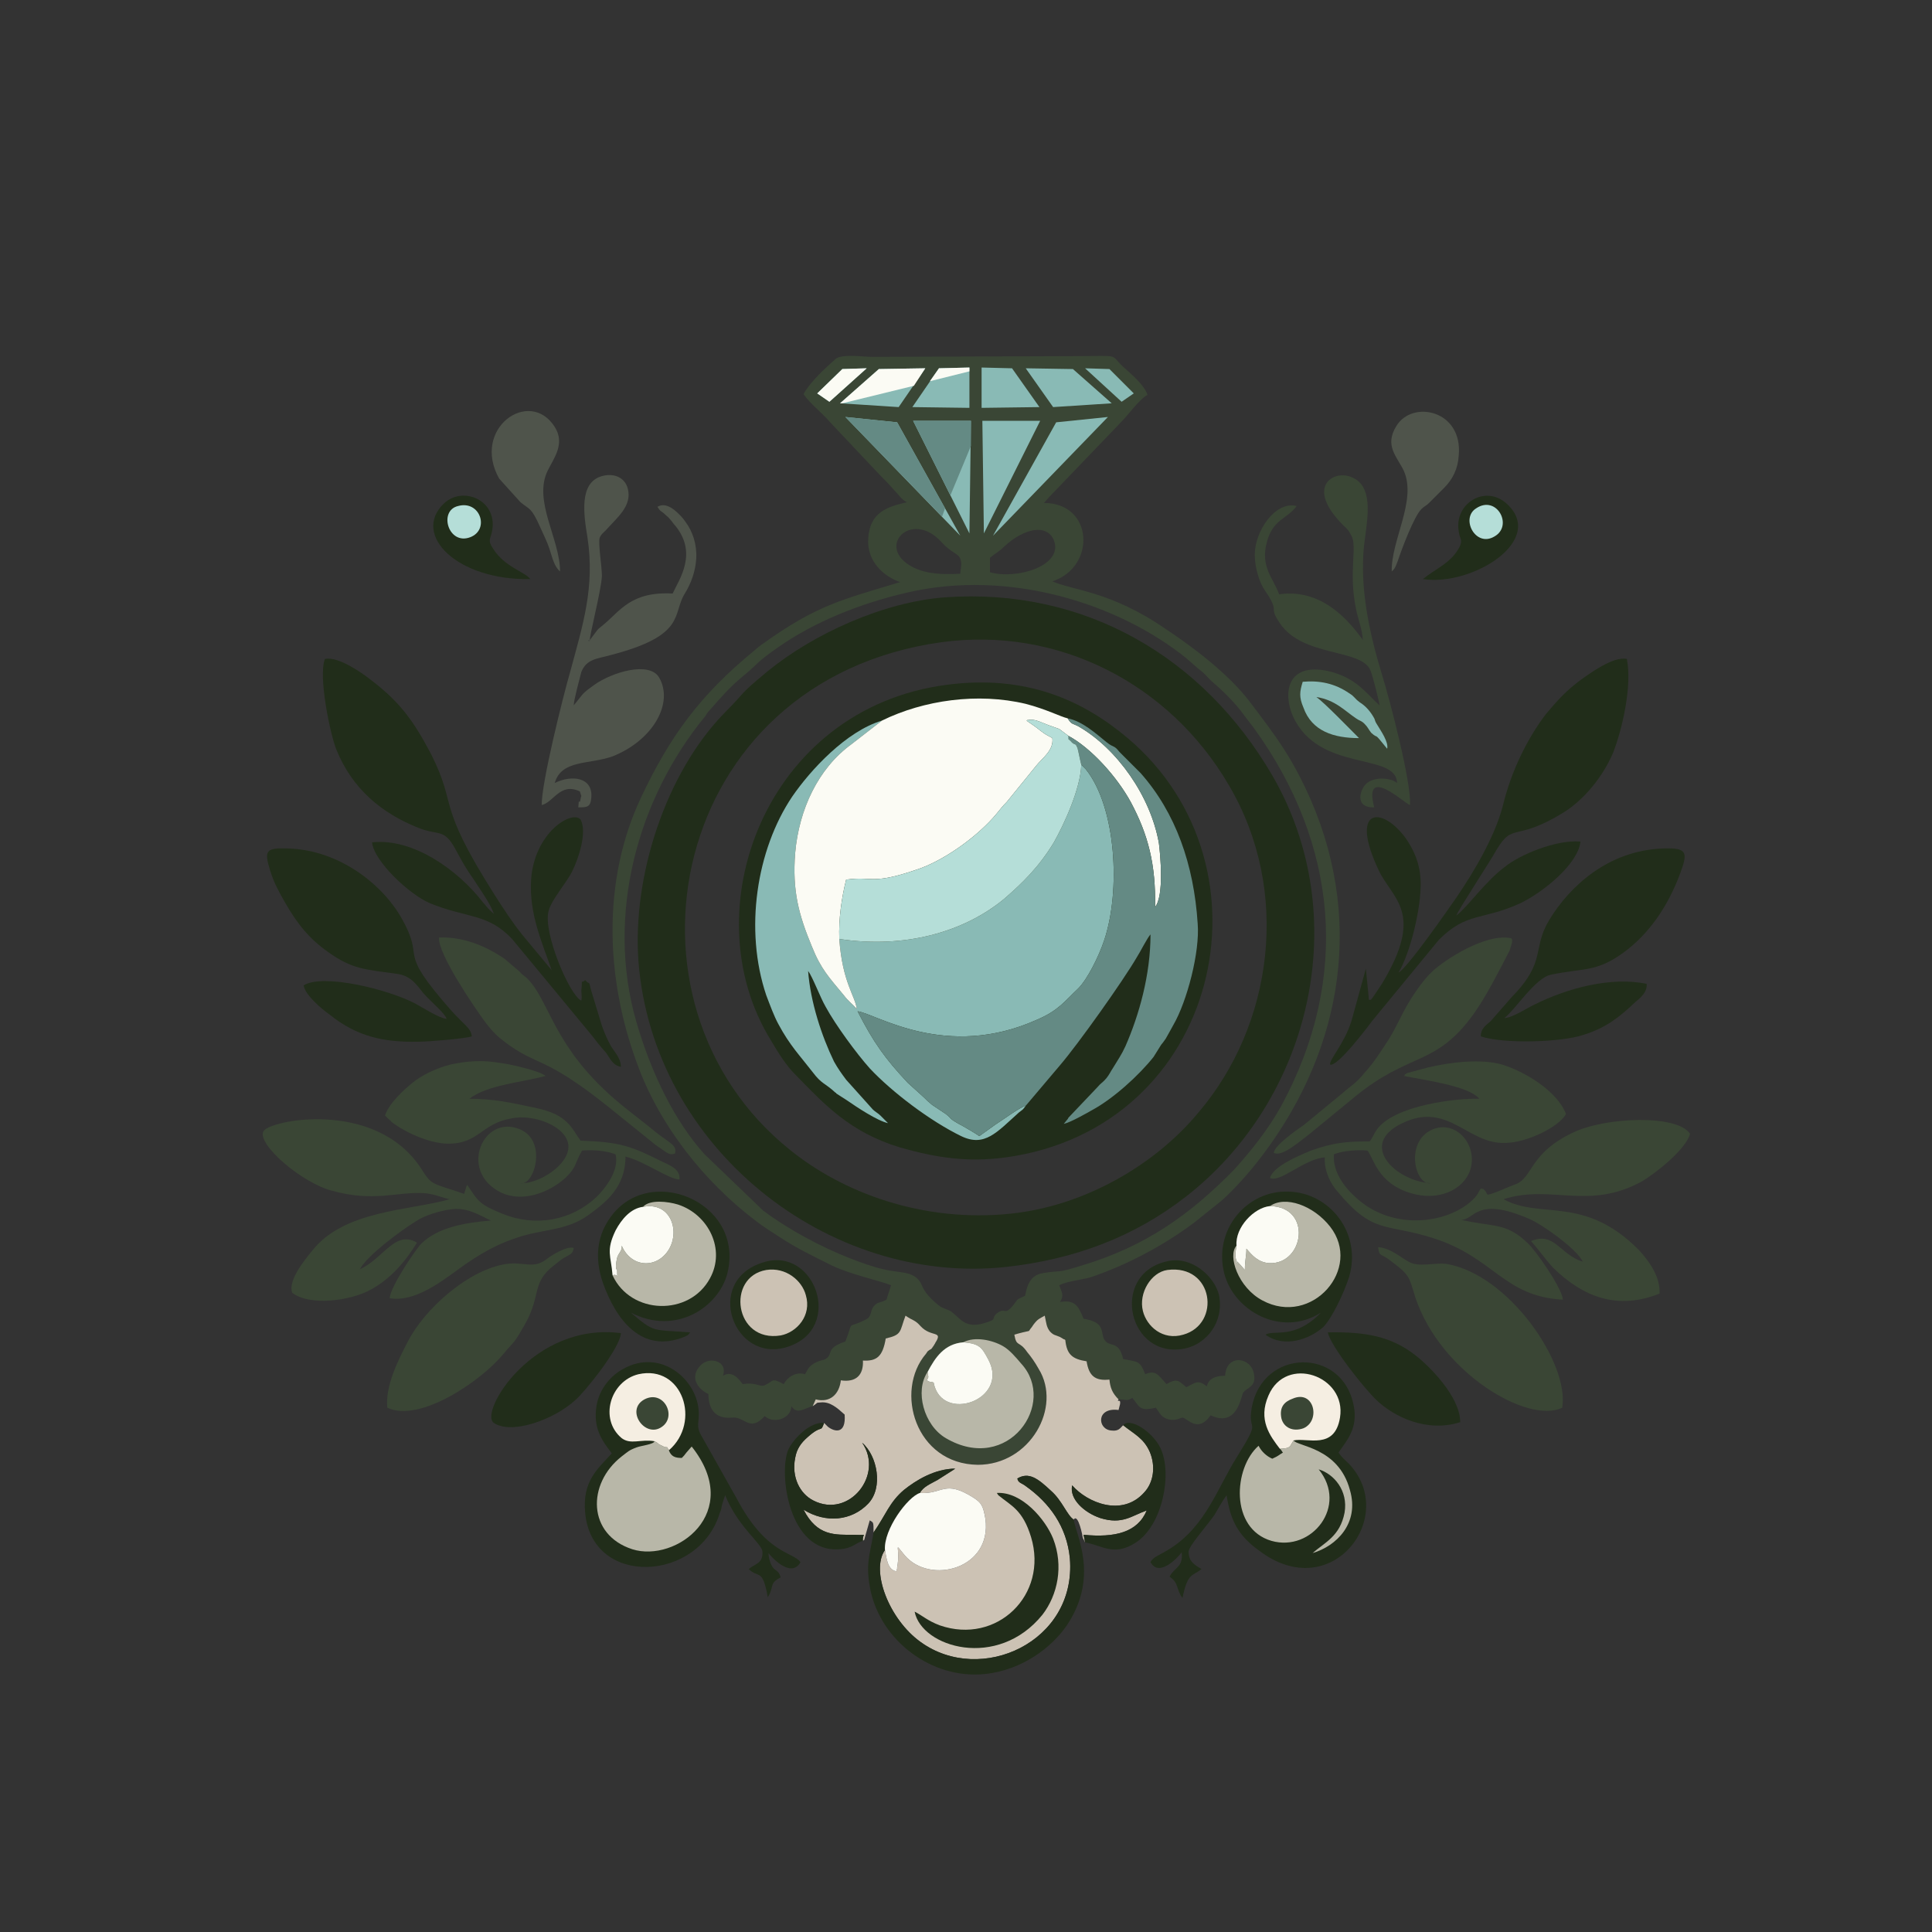 <?xml version="1.0" encoding="UTF-8"?>
<!DOCTYPE svg PUBLIC "-//W3C//DTD SVG 1.1//EN" "http://www.w3.org/Graphics/SVG/1.1/DTD/svg11.dtd">
<!-- Creator: CorelDRAW X7 -->
<svg xmlns="http://www.w3.org/2000/svg" xml:space="preserve" width="2539px" height="2539px" version="1.1" style="shape-rendering:geometricPrecision; text-rendering:geometricPrecision; image-rendering:optimizeQuality; fill-rule:evenodd; clip-rule:evenodd"
viewBox="0 0 2539 2539"
 xmlns:xlink="http://www.w3.org/1999/xlink">
 <rect x="0" y="0" width="2539" height="2539" fill="#333333" stroke="none"/>
 <defs>
  <style type="text/css">
   <![CDATA[
    .fil1 {fill:#212D1A}
    .fil0 {fill:#3A4635}
    .fil7 {fill:#4F544B}
    .fil5 {fill:#648A84}
    .fil3 {fill:#89BAB5}
    .fil10 {fill:#89BAB5}
    .fil6 {fill:#B5DED8}
    .fil8 {fill:#B8B7A8}
    .fil2 {fill:#CCC2B4}
    .fil9 {fill:#F5EEE2}
    .fil4 {fill:#FBFBF4}
   ]]>
  </style>
 </defs>
 <g id="Слой_x0020_1">
  <path class="fil0" d="M1068 1848l4 -9c19,5 31,-7 33,-25 20,3 30,-7 29,-26 18,1 26,-5 30,-29 22,-5 18,-9 26,-30 10,7 12,5 20,14 14,15 30,5 19,22 0,1 -1,1 -1,2 -6,9 -3,4 -9,9l-2 3c-42,49 -14,145 68,146 69,0 111,-76 80,-126 -5,-9 -10,-16 -15,-22 -11,-16 -14,-6 -17,-23 3,-1 7,-2 11,-3 12,-3 6,0 12,-7l2 -3c6,-8 8,-8 15,-12 2,9 2,15 7,21 5,5 6,4 13,7l5 3c1,0 2,1 2,1 2,19 9,25 28,28 3,19 11,26 30,24 1,11 4,18 12,26 10,0 11,3 18,-2 10,12 9,18 31,13 4,5 6,11 13,14 12,5 19,-1 22,-1 7,1 20,21 37,-3 36,17 40,-27 43,-30 5,-7 17,-7 14,-24 -3,-22 -36,-28 -38,2 -13,0 -22,4 -24,14 -12,-10 -16,-4 -27,1 -9,-7 -11,-13 -26,-4 -11,-12 -14,-19 -28,-13 -7,-18 -9,-16 -29,-20 -6,-26 -18,-14 -25,-26 -5,-10 2,-22 -27,-27 -7,-17 -11,-25 -31,-22 6,-9 2,-13 -1,-22 10,-5 28,-7 40,-10 48,-16 97,-42 137,-72l30 -24c15,-11 39,-38 51,-53 110,-138 145,-311 73,-478 -25,-57 -46,-84 -80,-129 -27,-36 -74,-72 -112,-97 -71,-49 -121,-50 -148,-62 58,-19 54,-103 -11,-103 2,-2 5,-6 8,-9l94 -98c8,-8 24,-30 34,-35 -4,-13 -21,-27 -32,-37 -18,-17 -3,-14 -57,-14l-273 1c-12,0 -37,-4 -47,2 0,0 -9,8 -10,9 -9,8 -27,26 -33,38 9,13 24,24 35,37l67 71c8,8 10,10 17,18 6,6 10,13 17,16 -26,6 -49,13 -51,48 -2,30 21,50 42,57 -76,23 -109,30 -179,80 -6,4 -8,6 -14,11 -69,57 -109,110 -148,193 -51,109 -46,237 -5,348 29,81 88,156 157,208 9,7 20,14 31,21 21,14 44,25 68,37 25,12 63,20 78,26l-6 19c-9,5 -11,2 -17,9 -5,7 -2,13 -10,17 -27,14 -15,-2 -27,29 -27,9 -15,16 -26,23 -4,2 -10,2 -17,7 -6,4 -7,8 -10,13 -13,-4 -24,5 -28,13 -17,-9 -13,-4 -24,1 -7,4 -11,-4 -30,-1 -6,-8 -14,-18 -26,-11 7,-19 -17,-26 -29,-14 -15,15 -5,31 10,38 0,21 10,33 31,31 17,-2 23,20 43,-2 12,11 35,3 35,-13 8,12 18,2 28,0zm279 -145c2,-6 3,-27 24,-30 25,-4 16,1 51,-10 83,-25 141,-66 199,-125 22,-24 46,-54 63,-85 91,-168 74,-344 -36,-496l-13 -17c-12,-17 -29,-33 -44,-46 -6,-6 -9,-10 -16,-15l-16 -14c-88,-71 -232,-118 -368,-86 -64,15 -121,39 -166,70 -32,22 -27,22 -49,40 -16,13 -30,29 -43,44 -4,4 -4,5 -6,8 -89,108 -131,261 -91,401 20,69 51,132 90,175l77 74c32,24 76,48 115,63 13,5 29,11 43,14 19,5 37,2 47,15 5,6 3,14 25,32 7,6 14,5 20,11 9,7 16,20 40,13 20,-6 8,-5 17,-13 12,-9 9,4 21,-10 8,-10 3,-7 16,-13zm-85 -949c0,-5 2,-11 1,-16 -2,-12 -10,-8 -27,-27 -39,-41 -86,8 -37,34 19,10 41,10 63,9zm39 -21l0 19c34,10 97,-8 84,-42 -9,-22 -39,-16 -65,8 -7,7 -13,10 -19,15z"/>
  <path class="fil1" d="M1242 785c-81,6 -173,48 -233,97 -40,33 -27,25 -57,55 -77,79 -121,214 -113,326 19,246 250,427 483,402 91,-10 169,-40 236,-92 165,-128 222,-368 114,-554 -91,-156 -247,-247 -430,-234zm-5 59c-358,50 -441,473 -199,667 69,56 174,96 290,84 97,-10 190,-64 247,-133 98,-115 122,-291 40,-430 -78,-134 -225,-209 -378,-188z"/>
  <path class="fil1" d="M1244 900c-238,31 -336,297 -231,467 10,17 20,33 32,45 39,40 72,76 138,96 46,13 87,20 139,13 281,-39 360,-382 160,-551 -58,-49 -133,-84 -238,-70z"/>
  <path class="fil2" d="M1068 1848c9,-6 3,-4 11,-5 12,-1 21,7 31,16 2,26 -13,23 -22,16 -1,-1 -1,-1 -2,-2l-3 -3c-5,14 -2,1 -22,19 -8,7 -14,15 -16,27 -5,25 6,47 24,56 47,24 93,-34 64,-76 20,17 28,59 8,80 -22,23 -56,26 -85,8 18,35 41,33 67,33 19,1 10,-3 11,8 3,-3 1,1 3,-6l6 -21c5,3 5,2 5,16 16,-23 21,-40 40,-56 15,-12 40,-28 68,-28 -1,0 -1,0 -2,1l-22 14c-9,5 -19,9 -23,17 30,2 32,-18 70,6 11,7 13,11 16,28 9,66 -73,87 -106,48 -16,-19 -5,-11 -10,16 0,1 0,2 0,2 -1,1 -1,2 -1,3 -12,-2 -13,-18 -15,-28 -19,27 5,91 47,121 79,57 205,0 196,-110 -4,-42 -27,-73 -58,-95 -5,-4 -10,-4 -11,-10 15,-9 27,0 44,16 15,13 21,32 30,38 6,-9 12,23 12,24 2,4 2,4 3,6l-2 -10c41,4 71,-3 83,-32 -20,7 -32,19 -61,10 -21,-7 -41,-25 -37,-43 20,23 66,42 95,9 12,-13 15,-34 7,-53 -8,-18 -20,-23 -35,-35 -4,4 -6,8 -15,7 -19,-1 -21,-31 9,-27l2 -8c1,-8 -5,-1 -2,-6 -8,-8 -11,-15 -12,-26 -19,2 -27,-5 -30,-24 -19,-3 -26,-9 -28,-28 0,0 -1,-1 -2,-1l-5 -3c-7,-3 -8,-2 -13,-7 -5,-6 -5,-12 -7,-21 -7,4 -9,4 -15,12l-2 3c-6,7 0,4 -12,7 -4,1 -8,2 -11,3 3,17 6,7 17,23 5,6 10,13 15,22 31,50 -11,126 -80,126 -82,-1 -110,-97 -68,-146l2 -3c6,-5 3,0 9,-9 0,-1 1,-1 1,-2 11,-17 -5,-7 -19,-22 -8,-9 -10,-7 -20,-14 -8,21 -4,25 -26,30 -4,24 -12,30 -30,29 1,19 -9,29 -29,26 -2,18 -14,30 -33,25l-4 9z"/>
  <path class="fil3" d="M1348 1453c-9,3 -29,18 -40,25l-21 15c-4,-3 -21,-13 -27,-16 -14,-8 -8,-6 -17,-13l-18 -12c-6,-5 -6,-5 -11,-10l-21 -19c-30,-32 -45,-53 -66,-94 24,3 116,65 236,11 28,-12 36,-24 54,-41 12,-12 27,-42 34,-63 22,-65 16,-175 -24,-225l-6 -6c-1,32 -23,79 -36,102 -20,33 -42,54 -65,74 -53,44 -131,66 -217,53 4,57 21,75 23,92 -4,-5 -12,-11 -17,-18 -19,-23 -30,-34 -42,-64 -17,-41 -26,-73 -22,-123 5,-57 30,-111 74,-143l40 -31c-47,14 -94,65 -118,100 -47,70 -63,175 -34,261 5,13 10,27 16,38 15,28 28,41 45,63 12,16 16,14 30,27 0,0 1,0 1,1l14 9c13,9 40,27 54,30l-10 -10c-3,-3 -7,-5 -10,-8l-35 -39c-6,-8 -11,-15 -16,-24 -16,-33 -31,-78 -34,-119 6,8 16,35 23,47 13,24 41,62 58,81 29,31 79,69 120,89 31,15 47,-5 76,-31 5,-4 5,-3 9,-9z"/>
  <path class="fil4" d="M1159 947l-40 31c-44,32 -69,86 -74,143 -4,50 5,82 22,123 12,30 23,41 42,64 5,7 13,13 17,18 -2,-17 -19,-35 -23,-92 -1,-26 3,-54 9,-78 36,-5 33,8 98,-15 35,-13 77,-44 100,-72 5,-6 7,-9 13,-15l39 -48c8,-10 23,-20 21,-36 -9,-5 -8,-4 -16,-10 -6,-5 -11,-8 -18,-13 1,0 1,-1 2,-1 0,1 1,0 1,0 1,0 2,0 2,0 7,-1 18,5 24,7 5,2 9,3 14,5l12 9c30,16 64,54 82,87 23,43 33,82 32,138 12,-15 7,-68 5,-84 -11,-62 -55,-124 -105,-153 -9,-5 -9,-2 -15,-11 -9,-2 -28,-12 -55,-19 -63,-15 -134,-5 -189,22z"/>
  <path class="fil0" d="M506 1466c3,3 2,2 5,5 0,0 3,2 3,3 18,14 49,28 73,29 42,1 45,-26 84,-33 31,-7 75,11 76,36 1,25 -39,50 -63,49 18,4 36,-56 -1,-71 -48,-20 -81,55 -25,83 29,14 64,0 85,-19 15,-14 12,-19 22,-36 15,-1 31,0 44,5 5,21 -13,44 -25,56 -33,31 -80,40 -124,22 -29,-12 -31,-15 -46,-38 0,0 0,1 -1,2l-3 10c-43,-15 -42,-10 -57,-34 -60,-91 -200,-63 -207,-48 -8,17 51,68 91,78 54,15 85,1 120,3 14,1 24,6 34,8 -52,15 -139,14 -181,68 -8,10 -32,38 -26,55 24,18 76,10 101,-3 29,-15 49,-40 63,-63 -29,-17 -44,21 -75,35 9,-18 57,-53 72,-62 13,-9 33,-15 50,-17 20,-2 35,8 50,15 -35,3 -69,9 -91,30 -7,7 -40,55 -42,72 32,6 68,-22 85,-34 23,-17 48,-34 81,-45 34,-12 66,-9 95,-30 22,-16 49,-36 49,-77 25,6 57,30 71,30 1,-13 -11,-18 -22,-23 -42,-21 -55,-26 -108,-28 -12,-16 -16,-34 -59,-43 -33,-7 -55,-12 -87,-12 22,-18 71,-22 100,-30 -8,-7 -49,-16 -59,-17 -23,-4 -43,-3 -66,2 -20,5 -39,15 -50,24 -11,9 -31,27 -36,43z"/>
  <path class="fil0" d="M1845 1414c24,5 86,13 99,30 -28,-1 -112,8 -135,41 -4,6 -5,10 -9,15 -33,0 -48,2 -77,12 -17,7 -50,21 -54,36 13,7 45,-25 72,-27 -1,18 8,35 16,44 48,58 63,42 126,62 80,25 93,77 171,81 -2,-17 -37,-66 -46,-74 -29,-28 -45,-21 -88,-31 18,1 19,-32 90,-1 15,6 62,39 70,56 -30,-9 -37,-40 -68,-27 10,11 18,23 29,35 40,39 85,56 140,34 1,-24 -16,-45 -27,-57 -72,-73 -129,-40 -178,-67 62,-20 111,15 181,-23 19,-11 59,-43 64,-63 -17,-26 -113,-22 -155,-1 -58,28 -51,60 -76,68 -11,4 -27,12 -35,13 -1,-1 -3,-5 -3,-5 -4,-3 0,-2 -6,-3 -4,6 -3,6 -7,11 -30,34 -108,48 -159,-1 -11,-10 -29,-31 -27,-55 12,-5 31,-6 44,-5 8,9 13,43 57,56 36,11 69,-4 78,-30 11,-33 -19,-68 -51,-53 -35,17 -21,73 -1,70 -46,-3 -96,-51 -37,-79 60,-29 86,28 135,26 28,0 71,-21 80,-38 -12,-31 -55,-56 -84,-65 -28,-8 -69,-3 -98,4l-26 7c-8,4 -1,1 -5,4z"/>
  <path class="fil5" d="M1404 967c1,8 -2,1 5,9 5,4 4,0 7,7 1,3 4,19 5,22l6 6c40,50 46,160 24,225 -7,21 -22,51 -34,63 -18,17 -26,29 -54,41 -120,54 -212,-8 -236,-11 21,41 36,62 66,94l21 19c5,5 5,5 11,10l18 12c9,7 3,5 17,13 6,3 23,13 27,16l21 -15c11,-7 31,-22 40,-25 0,0 1,-1 1,-1l44 -52c24,-28 83,-111 101,-142 4,-6 14,-26 18,-30 0,53 -15,106 -33,147 -5,11 -10,18 -16,28 -4,6 -5,9 -9,14 -5,6 -7,6 -12,12l-38 40c0,1 -2,3 -2,3l-4 5c9,-2 30,-14 37,-18 28,-15 62,-46 81,-70l10 -16c1,-1 4,-5 6,-8 3,-5 6,-11 10,-18 18,-31 35,-96 32,-133 -5,-78 -29,-146 -75,-198l-28 -28c-7,-9 -7,-5 -16,-12 -15,-12 -32,-28 -52,-32 6,9 6,6 15,11 50,29 94,91 105,153 2,16 7,69 -5,84 1,-56 -9,-95 -32,-138 -18,-33 -52,-71 -82,-87z"/>
  <path class="fil1" d="M649 1201c-9,-8 -8,-8 -15,-16 -31,-40 -90,-84 -145,-78 2,24 48,68 76,80 49,20 76,13 108,47l105 127c7,9 10,13 18,22 6,8 9,17 20,19 0,-11 -8,-19 -13,-27 -5,-9 -8,-16 -12,-27l-14 -46c-4,-16 -1,-6 -8,-14 -7,7 -3,-7 -5,14 0,3 1,8 0,13 -15,-6 -51,-90 -43,-118 4,-15 23,-36 31,-52 8,-16 20,-51 11,-68 -12,-13 -61,18 -65,79 -3,45 15,84 27,119l-39 -47c-12,-15 -24,-33 -36,-52 -78,-123 -48,-114 -83,-184 -23,-44 -41,-69 -79,-98 -10,-8 -43,-32 -61,-28 -9,23 7,99 15,119 21,52 60,84 108,103 10,4 17,5 27,7 19,5 20,25 45,60 7,11 23,33 27,46z"/>
  <path class="fil1" d="M1838 1278c15,-25 30,-84 29,-120 -1,-24 -9,-41 -20,-57 -32,-43 -74,-39 -35,43 18,38 61,55 4,149l-12 18c-3,3 -1,3 -5,3l-4 -41 -19 69c-10,31 -29,50 -28,57 9,4 50,-50 55,-57l88 -107c37,-37 57,-25 107,-48 31,-15 76,-52 79,-81 -32,-3 -81,18 -99,33 -25,18 -51,55 -64,64 1,-5 45,-72 52,-85 23,-39 24,-10 90,-51 25,-16 50,-45 64,-78 12,-31 25,-87 18,-123 -18,-4 -50,20 -60,27 -19,14 -31,27 -46,45 -24,31 -46,75 -57,121 -11,42 -39,88 -60,119 -11,16 -66,95 -77,100z"/>
  <path class="fil1" d="M1512 2053c11,20 35,-5 41,-13 2,20 -9,19 -16,32 13,9 8,16 17,28 7,-34 13,-28 25,-38 -8,-5 -17,-9 -17,-23 1,-8 21,-30 34,-48 6,-10 10,-18 16,-26 5,33 15,53 43,73 95,72 183,-45 118,-114 -5,-5 -9,-8 -14,-15 11,-16 26,-32 20,-62 -15,-77 -120,-75 -134,3 -6,35 14,11 -19,64 -26,41 -41,91 -88,121 -14,9 -23,11 -26,18z"/>
  <path class="fil1" d="M804 1910c-18,20 -39,36 -35,78 9,99 150,91 177,0 2,-4 2,-6 3,-11l4 -12c17,42 48,63 49,74 1,16 -10,16 -18,23 13,13 18,-2 25,37 9,-14 1,-18 17,-26 -3,-10 -7,-8 -11,-14 -3,-5 -5,-12 -5,-18 1,2 29,35 42,12 -10,-14 -45,-10 -84,-84l-45 -80c-10,-16 -3,-19 -5,-37 -4,-41 -51,-80 -99,-53 -15,8 -31,25 -35,48 -5,31 8,47 20,63z"/>
  <path class="fil6" d="M1103 1234c86,13 164,-9 217,-53 23,-20 45,-41 65,-74 13,-23 35,-70 36,-102 -1,-3 -4,-19 -5,-22 -3,-7 -2,-3 -7,-7 -7,-8 -4,-1 -5,-9l-12 -9c-5,-2 -9,-3 -14,-5 -6,-2 -17,-8 -24,-7 0,0 -1,0 -2,0 0,0 -1,1 -1,0 -1,0 -1,1 -2,1 7,5 12,8 18,13 8,6 7,5 16,10 2,16 -13,26 -21,36l-39 48c-6,6 -8,9 -13,15 -23,28 -65,59 -100,72 -65,23 -62,10 -98,15 -6,24 -10,52 -9,78z"/>
  <path class="fil1" d="M587 1339c-10,-1 -30,-14 -41,-20 -36,-19 -122,-40 -147,-24 2,13 25,32 35,39 35,28 70,36 116,35 13,0 61,-4 70,-7 -1,-11 -10,-15 -27,-34 -74,-84 -33,-63 -64,-119 -23,-43 -80,-92 -151,-94 -29,-1 -31,3 -23,29 5,16 11,27 19,41 17,30 33,49 57,66 32,23 49,23 92,29 18,3 25,15 34,26 13,14 27,25 30,33z"/>
  <path class="fil1" d="M1946 1362c30,10 105,8 135,-2 29,-9 47,-23 68,-43 7,-6 16,-13 15,-24 -47,-10 -105,6 -147,27 -11,5 -28,17 -40,18 15,-12 41,-53 61,-57 42,-9 59,-3 94,-28 35,-25 60,-62 76,-105 10,-27 10,-34 -21,-33 -74,2 -125,51 -151,94 -23,38 -3,54 -49,101l-28 32c-7,6 -13,10 -13,20z"/>
  <path class="fil7" d="M712 1058c16,-4 24,-30 50,-18 3,10 2,3 1,10 -2,11 -2,-6 -3,11 11,0 16,0 17,-12 3,-28 -26,-31 -48,-20 9,-31 45,-24 76,-35 53,-21 81,-70 61,-104 -13,-21 -61,-7 -85,10 -7,5 -11,8 -15,12l-12 15c0,-7 8,-36 10,-44 7,-17 20,-17 38,-22 101,-26 81,-54 98,-81 8,-13 14,-29 15,-46 1,-19 -5,-36 -14,-48 -4,-6 -8,-10 -15,-16 -8,-6 -15,-8 -22,-4 5,8 4,4 11,11 4,3 7,7 10,11 34,38 7,74 -1,92 -55,-3 -69,23 -91,41 -8,7 -5,3 -11,11l-6 8c-4,6 -3,-2 -1,3 -1,-6 15,-66 16,-86 0,-13 -5,-42 -3,-50 2,-5 4,-6 8,-10 15,-17 35,-32 29,-55 -4,-15 -19,-21 -35,-16 -29,9 -23,50 -18,80 10,66 -6,115 -23,178 -9,31 -38,147 -37,174z"/>
  <path class="fil0" d="M1791 841c-25,-35 -60,-67 -110,-60 -8,-22 -25,-36 -16,-69 8,-30 27,-30 39,-47 -28,-7 -55,33 -55,64 0,17 6,37 14,48 20,29 3,19 19,42 30,45 107,33 119,62 3,7 11,39 12,46 -18,-16 -30,-36 -67,-45 -55,-12 -60,29 -47,59 34,75 136,47 137,88 -8,-7 -28,-8 -38,-1 -10,6 -20,34 8,33 -15,-57 40,-5 47,-3 2,-30 -27,-140 -37,-172 -17,-56 -31,-120 -22,-180 4,-30 10,-68 -18,-79 -24,-10 -61,13 -11,63 6,6 7,6 11,14 8,14 -4,48 6,96 3,15 8,26 9,41z"/>
  <path class="fil1" d="M907 1751c-51,-4 -46,1 -78,-26 60,31 116,-8 127,-52 23,-94 -106,-147 -156,-70 -16,24 -18,52 -8,82 18,51 52,94 107,72 6,-3 4,-1 8,-6z"/>
  <path class="fil1" d="M1736 1725c-35,36 -61,22 -73,29 25,18 58,6 76,-10 11,-11 27,-44 34,-66 17,-58 -26,-111 -80,-112 -54,-2 -99,50 -84,108 13,49 75,84 127,51z"/>
  <path class="fil0" d="M2053 1850c10,-58 -70,-175 -152,-189 -16,-2 -37,5 -50,-3 -11,-6 -24,-18 -40,-19 2,13 3,8 14,16 28,21 26,21 35,50 33,99 148,167 193,145z"/>
  <path class="fil8" d="M879 1906c0,0 0,-1 0,-1 -1,0 -1,-1 -1,-1 0,0 -1,-1 -1,-1 0,0 0,-1 0,-1 -1,0 -3,0 -5,-1 -11,-5 -4,-3 -12,-7 0,4 -18,6 -23,8 -11,4 -12,6 -20,12 -46,36 -45,103 14,122 57,18 147,-48 78,-135l-7 8c-3,4 -3,4 -6,7 -9,0 -14,-2 -17,-10z"/>
  <path class="fil0" d="M887 1516c3,-11 -6,-13 -25,-28 -23,-19 -50,-38 -71,-59 -65,-63 -71,-116 -98,-143 -4,-4 -6,-4 -10,-9l-20 -17c-25,-17 -54,-29 -86,-28 -2,21 46,91 59,109 9,12 15,19 27,28 43,33 51,17 137,86l62 50c14,9 17,14 25,11z"/>
  <path class="fil0" d="M1674 1515c10,6 33,-14 46,-24l61 -50c72,-59 106,-39 156,-109 17,-24 33,-56 47,-83l3 -10c0,-5 1,-3 -1,-6 -34,-7 -88,29 -103,43 -11,10 -23,27 -32,42 -10,17 -16,32 -26,48 -11,17 -20,31 -31,43 -13,16 -19,18 -29,27l-51 42c-10,7 -39,27 -40,37z"/>
  <path class="fil8" d="M1682 1904c1,0 3,4 4,5 -7,4 -5,4 -14,8 -7,-3 -14,-9 -18,-17 -33,29 -38,109 17,125 53,15 101,-46 62,-94 20,6 39,28 34,57 -6,31 -26,39 -42,53 31,-9 62,-39 49,-83 -15,-56 -69,-57 -74,-65 -6,9 -3,10 -18,11z"/>
  <path class="fil1" d="M1148 2014c-5,31 -11,41 -4,76 14,66 80,117 150,110 50,-5 89,-36 108,-64 43,-64 12,-119 9,-139 -9,-6 -15,-25 -30,-38 -17,-16 -29,-25 -44,-16 1,6 6,6 11,10 31,22 54,53 58,95 9,110 -117,167 -196,110 -42,-30 -66,-94 -47,-121 -2,-27 30,-70 46,-75 4,-8 14,-12 23,-17l22 -14c1,-1 1,-1 2,-1 -28,0 -53,16 -68,28 -19,16 -24,33 -40,56z"/>
  <path class="fil1" d="M816 1752c-115,-15 -187,104 -167,118 24,16 80,-5 107,-30 11,-9 59,-68 60,-88z"/>
  <path class="fil1" d="M1919 1869c0,-34 -42,-75 -59,-88 -32,-25 -66,-31 -115,-30 3,17 48,74 64,89 23,22 66,43 110,29z"/>
  <path class="fil8" d="M1219 1803c-17,25 -5,70 24,87 82,48 147,-46 99,-98 -6,-7 -15,-18 -24,-23 -14,-8 -37,-13 -52,-5 21,2 24,6 33,23 28,53 -62,84 -72,30 -2,-1 -3,-1 -3,-1 -1,0 -2,0 -2,0l-4 -2c3,-5 2,-4 1,-11z"/>
  <path class="fil4" d="M1209 1962c-16,5 -48,48 -46,75 2,10 3,26 15,28 0,-1 0,-2 1,-3 0,0 0,-1 0,-2 5,-27 -6,-35 10,-16 33,39 115,18 106,-48 -3,-17 -5,-21 -16,-28 -38,-24 -40,-4 -70,-6z"/>
  <path class="fil1" d="M1003 1659c-79,24 -39,134 32,111 75,-24 36,-133 -32,-111z"/>
  <path class="fil1" d="M1532 1658c-74,18 -49,130 26,114 27,-6 51,-34 44,-70 -6,-25 -37,-53 -70,-44z"/>
  <path class="fil8" d="M845 1586c36,-7 49,31 34,56 -15,25 -49,25 -62,-5 1,7 -4,9 -6,16 -1,5 -3,14 0,16 0,15 2,4 -6,7 24,52 101,54 128,4 21,-38 -2,-84 -42,-97 -13,-4 -37,-7 -46,3z"/>
  <path class="fil8" d="M1669 1585c56,1 45,77 -1,75 -15,-1 -23,-11 -30,-19 0,11 -2,14 -2,28l-7 -8c-10,-11 2,9 -3,-2 -4,-7 -2,-15 -1,-22 -12,13 2,55 34,72 65,35 132,-42 89,-97 -22,-28 -59,-41 -79,-27z"/>
  <path class="fil7" d="M1829 751c3,-3 4,-3 8,-14 5,-15 21,-58 31,-68 4,-4 6,-4 10,-8l20 -20c11,-11 18,-25 19,-42 6,-60 -61,-74 -82,-39 -16,26 1,40 10,59 17,39 -17,91 -16,132z"/>
  <path class="fil7" d="M736 751c0,-43 -36,-93 -16,-133 8,-16 23,-35 9,-57 -33,-52 -110,2 -73,68l28 31c12,10 14,6 26,33 4,9 9,19 12,28 4,12 6,23 14,30z"/>
  <path class="fil1" d="M1202 2118c9,47 109,77 168,4 20,-26 28,-64 14,-100 -10,-25 -41,-62 -74,-60l2 3c17,14 32,19 43,55 23,76 -45,142 -120,116 -16,-6 -23,-13 -33,-18z"/>
  <path class="fil9" d="M860 1894c8,4 1,2 12,7 2,1 4,1 5,1 0,0 0,1 0,1 0,0 1,1 1,1 0,0 0,1 1,1 0,0 0,1 0,1 43,-37 18,-113 -40,-100 -37,9 -52,59 -22,84 12,9 25,1 43,4z"/>
  <path class="fil9" d="M1682 1904c15,-1 12,-2 18,-11 18,-4 54,13 61,-30 9,-55 -71,-83 -94,-29 -14,32 2,53 15,70z"/>
  <path class="fil1" d="M697 761c-8,-10 -34,-16 -49,-40 -8,-12 -3,-12 -1,-25 6,-39 -39,-58 -64,-34 -42,41 18,101 114,99z"/>
  <path class="fil1" d="M1870 761c65,10 164,-52 109,-100 -28,-24 -68,1 -62,37 1,10 6,11 1,21 -11,21 -31,28 -48,42z"/>
  <path class="fil2" d="M1007 1669c-53,9 -42,96 19,86 21,-4 41,-26 33,-53 -5,-19 -26,-37 -52,-33z"/>
  <path class="fil1" d="M1134 2025c-1,-11 8,-7 -11,-8 -26,0 -49,2 -67,-33 29,18 63,15 85,-8 20,-21 12,-63 -8,-80 29,42 -17,100 -64,76 -18,-9 -29,-31 -24,-56 2,-12 8,-20 16,-27 20,-18 17,-5 22,-19 -19,-2 -41,22 -47,35 -13,30 0,136 67,131 18,-1 22,-9 31,-11z"/>
  <path class="fil2" d="M1534 1669c-21,3 -38,30 -32,54 5,20 26,39 53,31 50,-14 40,-93 -21,-85z"/>
  <path class="fil1" d="M1426 2027c23,4 38,19 67,0 35,-23 48,-91 32,-124 -10,-21 -40,-41 -49,-30 15,12 27,17 35,35 8,19 5,40 -7,53 -29,33 -75,14 -95,-9 -4,18 16,36 37,43 29,9 41,-3 61,-10 -12,29 -42,36 -83,32l2 10z"/>
  <path class="fil4" d="M1219 1803c1,7 2,6 -1,11l4 2c0,0 1,0 2,0 0,0 1,0 3,1 10,54 100,23 72,-30 -9,-17 -12,-21 -33,-23 -25,2 -37,20 -47,39z"/>
  <path class="fil4" d="M1625 1637c-1,7 -3,15 1,22 5,11 -7,-9 3,2l7 8c0,-14 2,-17 2,-28 7,8 15,18 30,19 46,2 57,-74 1,-75 -21,2 -46,28 -44,52z"/>
  <path class="fil4" d="M805 1676c8,-3 6,8 6,-7 -3,-2 -1,-11 0,-16 2,-7 7,-9 6,-16 13,30 47,30 62,5 15,-25 2,-63 -34,-56 -16,2 -28,16 -36,31 -13,27 -6,33 -4,59z"/>
  <path class="fil3" d="M1712 896c-4,13 -5,20 1,34 11,31 40,40 73,40 -14,-14 -45,-46 -56,-54 25,4 37,18 52,28 4,3 7,3 11,7 5,5 5,7 9,12 11,10 1,-4 21,21 2,-9 -8,-23 -14,-33 -2,-3 -2,-5 -3,-7 -5,-9 -11,-16 -19,-21 -8,-6 -6,-7 -14,-12 -19,-13 -39,-17 -61,-15z"/>
  <path class="fil6" d="M1940 668c-21,13 -1,52 24,37 25,-14 3,-55 -24,-37z"/>
  <path class="fil0" d="M509 1850c42,20 122,-34 152,-70 13,-16 13,-12 25,-33 26,-42 12,-57 37,-80 5,-4 10,-8 15,-12 13,-8 14,-6 16,-15 -9,-3 -30,10 -36,15 -17,13 -29,3 -52,6 -50,7 -108,59 -130,102 -12,23 -30,58 -27,87z"/>
  <path class="fil6" d="M602 665c-26,6 -13,52 16,41 26,-10 13,-49 -16,-41z"/>
  <path class="fil0" d="M1699 1838c-11,4 -18,11 -15,26 3,12 15,18 29,13 23,-10 14,-51 -14,-39z"/>
  <path class="fil0" d="M847 1839c-26,14 1,52 23,36 20,-14 2,-49 -23,-36z"/>
  <polygon class="fil10" points="1348,484 1384,535 1461,530 1410,485 "/>
  <polygon class="fil10" points="1290,483 1330,484 1366,535 1290,536 "/>
  <polygon class="fil10" points="1426,484 1474,528 1490,517 1458,485 "/>
  <polygon class="fil10" points="1274,483 1234,484 1199,535 1274,536 "/>
  <polygon class="fil10" points="1216,484 1181,535 1104,530 1155,485 "/>
  <polygon class="fil10" points="1139,484 1090,528 1074,517 1107,485 "/>
  <polygon class="fil10" points="1111,548 1179,555 1262,704 "/>
  <polygon class="fil10" points="1200,553 1274,701 1276,553 "/>
  <polygon class="fil10" points="1456,548 1388,555 1305,704 "/>
  <polygon class="fil10" points="1367,553 1293,701 1291,553 "/>
  <polygon class="fil4" points="1222,501 1274,488 1274,483 1234,484 "/>
  <polygon class="fil4" points="1107,530 1201,507 1216,484 1155,485 1104,530 "/>
  <polygon class="fil4" points="1139,484 1090,528 1074,517 1107,485 "/>
  <polygon class="fil5" points="1276,586 1249,651 1200,553 1276,553 "/>
  <polygon class="fil5" points="1242,668 1238,679 1111,548 1179,555 "/>
 </g>
</svg>
